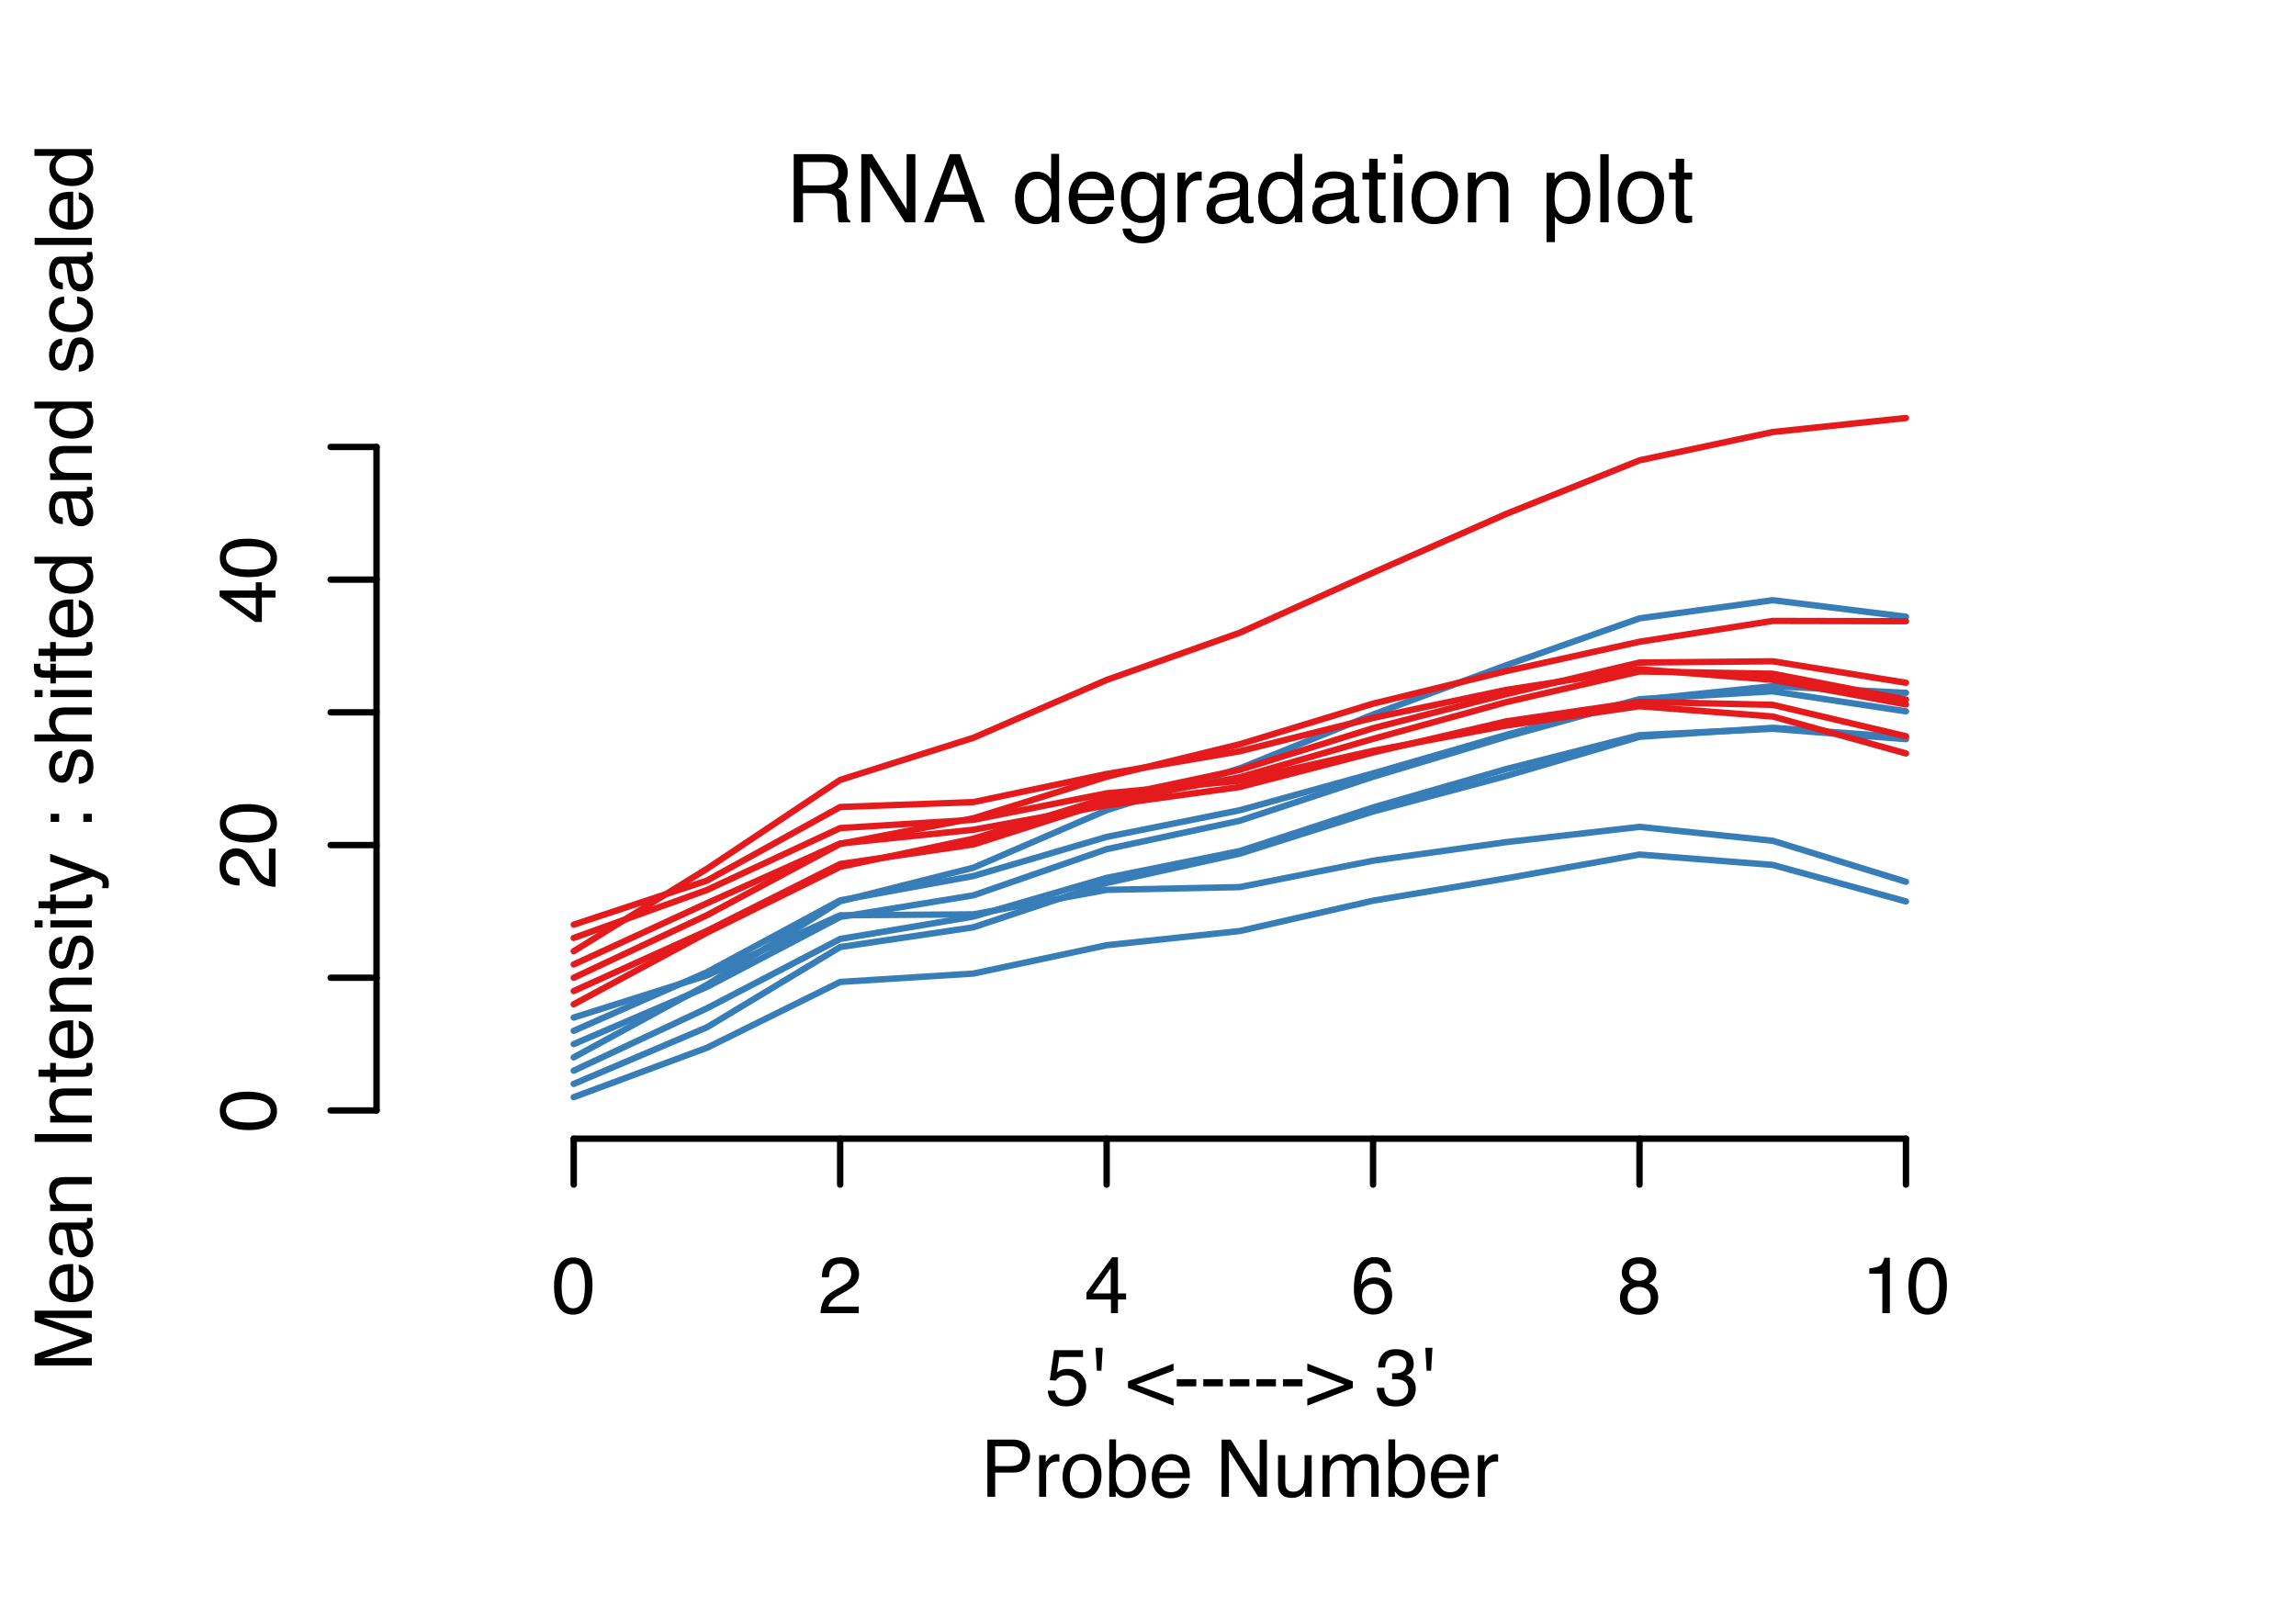 <?xml version="1.0" encoding="UTF-8"?>
<svg xmlns="http://www.w3.org/2000/svg" xmlns:xlink="http://www.w3.org/1999/xlink" width="360pt" height="252pt" viewBox="0 0 360 252" version="1.1" id="Fig:dig">
  <defs>
    <g>
      <symbol overflow="visible" id="dig-glyph0-0">
        <path style="stroke:none;" d="M 0.484 0 L 0.484 -10.688 L 8.969 -10.688 L 8.969 0 Z M 7.625 -1.344 L 7.625 -9.359 L 1.812 -9.359 L 1.812 -1.344 Z M 7.625 -1.344 "/>
      </symbol>
      <symbol overflow="visible" id="dig-glyph0-1">
        <path style="stroke:none;" d="M 6.109 -5.797 C 6.785 -5.797 7.32 -5.93 7.719 -6.203 C 8.113 -6.473 8.312 -6.961 8.312 -7.672 C 8.312 -8.43 8.035 -8.953 7.484 -9.234 C 7.18 -9.379 6.785 -9.453 6.297 -9.453 L 2.766 -9.453 L 2.766 -5.797 Z M 1.312 -10.688 L 6.266 -10.688 C 7.078 -10.688 7.75 -10.566 8.281 -10.328 C 9.281 -9.879 9.781 -9.039 9.781 -7.812 C 9.781 -7.164 9.645 -6.641 9.375 -6.234 C 9.113 -5.828 8.75 -5.5 8.281 -5.25 C 8.695 -5.082 9.008 -4.859 9.219 -4.578 C 9.426 -4.305 9.547 -3.859 9.578 -3.234 L 9.625 -1.812 C 9.633 -1.395 9.664 -1.086 9.719 -0.891 C 9.812 -0.555 9.969 -0.336 10.188 -0.234 L 10.188 0 L 8.406 0 C 8.363 -0.094 8.328 -0.211 8.297 -0.359 C 8.266 -0.504 8.238 -0.785 8.219 -1.203 L 8.141 -2.984 C 8.109 -3.68 7.848 -4.148 7.359 -4.391 C 7.078 -4.516 6.645 -4.578 6.062 -4.578 L 2.766 -4.578 L 2.766 0 L 1.312 0 Z M 1.312 -10.688 "/>
      </symbol>
      <symbol overflow="visible" id="dig-glyph0-2">
        <path style="stroke:none;" d="M 1.141 -10.688 L 2.844 -10.688 L 8.25 -2.031 L 8.25 -10.688 L 9.625 -10.688 L 9.625 0 L 8 0 L 2.516 -8.656 L 2.516 0 L 1.141 0 Z M 5.281 -10.688 Z M 5.281 -10.688 "/>
      </symbol>
      <symbol overflow="visible" id="dig-glyph0-3">
        <path style="stroke:none;" d="M 6.625 -4.375 L 5 -9.109 L 3.281 -4.375 Z M 4.25 -10.688 L 5.875 -10.688 L 9.766 0 L 8.172 0 L 7.094 -3.203 L 2.859 -3.203 L 1.703 0 L 0.219 0 Z M 5 -10.688 Z M 5 -10.688 "/>
      </symbol>
      <symbol overflow="visible" id="dig-glyph0-4">
        <path style="stroke:none;" d=""/>
      </symbol>
      <symbol overflow="visible" id="dig-glyph0-5">
        <path style="stroke:none;" d="M 1.797 -3.812 C 1.797 -2.977 1.973 -2.273 2.328 -1.703 C 2.68 -1.141 3.25 -0.859 4.031 -0.859 C 4.633 -0.859 5.129 -1.117 5.516 -1.641 C 5.91 -2.172 6.109 -2.922 6.109 -3.891 C 6.109 -4.879 5.906 -5.609 5.5 -6.078 C 5.094 -6.555 4.598 -6.797 4.016 -6.797 C 3.348 -6.797 2.812 -6.539 2.406 -6.031 C 2 -5.531 1.797 -4.789 1.797 -3.812 Z M 3.766 -7.938 C 4.359 -7.938 4.859 -7.812 5.266 -7.562 C 5.492 -7.414 5.758 -7.16 6.062 -6.797 L 6.062 -10.734 L 7.312 -10.734 L 7.312 0 L 6.141 0 L 6.141 -1.078 C 5.828 -0.598 5.461 -0.25 5.047 -0.031 C 4.629 0.176 4.156 0.281 3.625 0.281 C 2.75 0.281 1.992 -0.082 1.359 -0.812 C 0.723 -1.551 0.406 -2.523 0.406 -3.734 C 0.406 -4.867 0.691 -5.852 1.266 -6.688 C 1.848 -7.52 2.68 -7.938 3.766 -7.938 Z M 3.766 -7.938 "/>
      </symbol>
      <symbol overflow="visible" id="dig-glyph0-6">
        <path style="stroke:none;" d="M 4.203 -7.969 C 4.754 -7.969 5.289 -7.836 5.812 -7.578 C 6.332 -7.316 6.727 -6.984 7 -6.578 C 7.258 -6.18 7.438 -5.723 7.531 -5.203 C 7.602 -4.836 7.641 -4.266 7.641 -3.484 L 1.922 -3.484 C 1.953 -2.691 2.141 -2.055 2.484 -1.578 C 2.836 -1.098 3.379 -0.859 4.109 -0.859 C 4.797 -0.859 5.344 -1.082 5.75 -1.531 C 5.977 -1.789 6.145 -2.098 6.25 -2.453 L 7.531 -2.453 C 7.5 -2.16 7.383 -1.836 7.188 -1.484 C 7 -1.129 6.785 -0.844 6.547 -0.625 C 6.148 -0.238 5.66 0.02 5.078 0.156 C 4.754 0.238 4.395 0.281 4 0.281 C 3.031 0.281 2.207 -0.07 1.531 -0.781 C 0.863 -1.488 0.531 -2.477 0.531 -3.75 C 0.531 -5 0.867 -6.016 1.547 -6.797 C 2.223 -7.578 3.109 -7.969 4.203 -7.969 Z M 6.297 -4.516 C 6.242 -5.086 6.117 -5.539 5.922 -5.875 C 5.566 -6.508 4.969 -6.828 4.125 -6.828 C 3.52 -6.828 3.016 -6.609 2.609 -6.172 C 2.203 -5.742 1.988 -5.191 1.969 -4.516 Z M 4.078 -7.984 Z M 4.078 -7.984 "/>
      </symbol>
      <symbol overflow="visible" id="dig-glyph0-7">
        <path style="stroke:none;" d="M 3.719 -7.938 C 4.32 -7.938 4.852 -7.785 5.312 -7.484 C 5.562 -7.316 5.812 -7.066 6.062 -6.734 L 6.062 -7.719 L 7.281 -7.719 L 7.281 -0.641 C 7.281 0.359 7.133 1.141 6.844 1.703 C 6.301 2.766 5.273 3.297 3.766 3.297 C 2.922 3.297 2.211 3.109 1.641 2.734 C 1.066 2.359 0.75 1.77 0.688 0.969 L 2.016 0.969 C 2.078 1.312 2.203 1.582 2.391 1.781 C 2.691 2.07 3.16 2.219 3.797 2.219 C 4.797 2.219 5.453 1.863 5.766 1.156 C 5.953 0.738 6.035 -0.004 6.016 -1.078 C 5.754 -0.68 5.438 -0.383 5.062 -0.188 C 4.695 0 4.211 0.094 3.609 0.094 C 2.766 0.094 2.023 -0.203 1.391 -0.797 C 0.754 -1.398 0.438 -2.395 0.438 -3.781 C 0.438 -5.082 0.754 -6.098 1.391 -6.828 C 2.035 -7.566 2.812 -7.938 3.719 -7.938 Z M 6.062 -3.938 C 6.062 -4.895 5.863 -5.609 5.469 -6.078 C 5.07 -6.547 4.566 -6.781 3.953 -6.781 C 3.023 -6.781 2.395 -6.348 2.062 -5.484 C 1.883 -5.023 1.797 -4.422 1.797 -3.672 C 1.797 -2.785 1.973 -2.113 2.328 -1.656 C 2.68 -1.195 3.16 -0.969 3.766 -0.969 C 4.703 -0.969 5.363 -1.395 5.75 -2.25 C 5.957 -2.727 6.062 -3.289 6.062 -3.938 Z M 3.859 -7.984 Z M 3.859 -7.984 "/>
      </symbol>
      <symbol overflow="visible" id="dig-glyph0-8">
        <path style="stroke:none;" d="M 1 -7.797 L 2.234 -7.797 L 2.234 -6.453 C 2.336 -6.711 2.586 -7.031 2.984 -7.406 C 3.391 -7.781 3.848 -7.969 4.359 -7.969 C 4.391 -7.969 4.43 -7.961 4.484 -7.953 C 4.547 -7.953 4.648 -7.945 4.797 -7.938 L 4.797 -6.547 C 4.711 -6.566 4.633 -6.578 4.562 -6.578 C 4.5 -6.586 4.43 -6.594 4.359 -6.594 C 3.703 -6.594 3.195 -6.379 2.844 -5.953 C 2.488 -5.523 2.312 -5.035 2.312 -4.484 L 2.312 0 L 1 0 Z M 1 -7.797 "/>
      </symbol>
      <symbol overflow="visible" id="dig-glyph0-9">
        <path style="stroke:none;" d="M 1.969 -2.078 C 1.969 -1.691 2.102 -1.391 2.375 -1.172 C 2.656 -0.961 2.984 -0.859 3.359 -0.859 C 3.816 -0.859 4.266 -0.961 4.703 -1.172 C 5.43 -1.523 5.797 -2.102 5.797 -2.906 L 5.797 -3.969 C 5.629 -3.863 5.422 -3.773 5.172 -3.703 C 4.922 -3.641 4.676 -3.594 4.438 -3.562 L 3.641 -3.469 C 3.16 -3.406 2.801 -3.305 2.562 -3.172 C 2.164 -2.941 1.969 -2.578 1.969 -2.078 Z M 5.141 -4.719 C 5.441 -4.758 5.645 -4.891 5.75 -5.109 C 5.801 -5.223 5.828 -5.391 5.828 -5.609 C 5.828 -6.055 5.664 -6.379 5.344 -6.578 C 5.031 -6.773 4.578 -6.875 3.984 -6.875 C 3.305 -6.875 2.82 -6.691 2.531 -6.328 C 2.375 -6.117 2.27 -5.816 2.219 -5.422 L 1 -5.422 C 1.02 -6.379 1.328 -7.047 1.922 -7.422 C 2.523 -7.797 3.223 -7.984 4.016 -7.984 C 4.93 -7.984 5.676 -7.805 6.25 -7.453 C 6.82 -7.109 7.109 -6.566 7.109 -5.828 L 7.109 -1.344 C 7.109 -1.207 7.133 -1.098 7.188 -1.016 C 7.238 -0.93 7.359 -0.891 7.547 -0.891 C 7.598 -0.891 7.66 -0.891 7.734 -0.891 C 7.805 -0.898 7.883 -0.914 7.969 -0.938 L 7.969 0.031 C 7.77 0.094 7.613 0.129 7.5 0.141 C 7.395 0.16 7.25 0.172 7.062 0.172 C 6.613 0.172 6.285 0.008 6.078 -0.312 C 5.973 -0.477 5.898 -0.719 5.859 -1.031 C 5.586 -0.688 5.203 -0.383 4.703 -0.125 C 4.203 0.133 3.656 0.266 3.062 0.266 C 2.332 0.266 1.738 0.047 1.281 -0.391 C 0.82 -0.836 0.594 -1.391 0.594 -2.047 C 0.594 -2.766 0.816 -3.32 1.266 -3.719 C 1.723 -4.125 2.316 -4.375 3.047 -4.469 Z M 4.047 -7.984 Z M 4.047 -7.984 "/>
      </symbol>
      <symbol overflow="visible" id="dig-glyph0-10">
        <path style="stroke:none;" d="M 1.219 -9.969 L 2.547 -9.969 L 2.547 -7.797 L 3.797 -7.797 L 3.797 -6.719 L 2.547 -6.719 L 2.547 -1.641 C 2.547 -1.367 2.641 -1.188 2.828 -1.094 C 2.93 -1.039 3.098 -1.016 3.328 -1.016 C 3.391 -1.016 3.457 -1.016 3.531 -1.016 C 3.602 -1.016 3.691 -1.02 3.797 -1.031 L 3.797 0 C 3.641 0.039 3.477 0.07 3.312 0.094 C 3.156 0.113 2.984 0.125 2.797 0.125 C 2.18 0.125 1.766 -0.031 1.547 -0.344 C 1.328 -0.656 1.219 -1.062 1.219 -1.562 L 1.219 -6.719 L 0.172 -6.719 L 0.172 -7.797 L 1.219 -7.797 Z M 1.219 -9.969 "/>
      </symbol>
      <symbol overflow="visible" id="dig-glyph0-11">
        <path style="stroke:none;" d="M 0.953 -7.766 L 2.297 -7.766 L 2.297 0 L 0.953 0 Z M 0.953 -10.688 L 2.297 -10.688 L 2.297 -9.203 L 0.953 -9.203 Z M 0.953 -10.688 "/>
      </symbol>
      <symbol overflow="visible" id="dig-glyph0-12">
        <path style="stroke:none;" d="M 4.047 -0.844 C 4.922 -0.844 5.52 -1.172 5.844 -1.828 C 6.164 -2.484 6.328 -3.219 6.328 -4.031 C 6.328 -4.75 6.207 -5.336 5.969 -5.797 C 5.602 -6.516 4.969 -6.875 4.062 -6.875 C 3.27 -6.875 2.691 -6.566 2.328 -5.953 C 1.961 -5.348 1.781 -4.613 1.781 -3.75 C 1.781 -2.914 1.961 -2.223 2.328 -1.672 C 2.691 -1.117 3.266 -0.844 4.047 -0.844 Z M 4.109 -8.016 C 5.109 -8.016 5.953 -7.68 6.641 -7.016 C 7.336 -6.348 7.688 -5.363 7.688 -4.062 C 7.688 -2.801 7.379 -1.758 6.766 -0.938 C 6.16 -0.125 5.219 0.281 3.938 0.281 C 2.863 0.281 2.008 -0.078 1.375 -0.797 C 0.738 -1.523 0.422 -2.504 0.422 -3.734 C 0.422 -5.035 0.754 -6.07 1.422 -6.844 C 2.086 -7.625 2.984 -8.016 4.109 -8.016 Z M 4.062 -7.984 Z M 4.062 -7.984 "/>
      </symbol>
      <symbol overflow="visible" id="dig-glyph0-13">
        <path style="stroke:none;" d="M 0.953 -7.797 L 2.203 -7.797 L 2.203 -6.688 C 2.578 -7.145 2.969 -7.473 3.375 -7.672 C 3.789 -7.867 4.25 -7.969 4.75 -7.969 C 5.852 -7.969 6.602 -7.582 7 -6.812 C 7.207 -6.383 7.312 -5.781 7.312 -5 L 7.312 0 L 5.984 0 L 5.984 -4.906 C 5.984 -5.383 5.91 -5.77 5.766 -6.062 C 5.535 -6.551 5.113 -6.797 4.5 -6.797 C 4.195 -6.797 3.941 -6.766 3.734 -6.703 C 3.379 -6.586 3.066 -6.375 2.797 -6.062 C 2.578 -5.801 2.43 -5.531 2.359 -5.25 C 2.297 -4.977 2.266 -4.586 2.266 -4.078 L 2.266 0 L 0.953 0 Z M 4.047 -7.984 Z M 4.047 -7.984 "/>
      </symbol>
      <symbol overflow="visible" id="dig-glyph0-14">
        <path style="stroke:none;" d="M 4.25 -0.875 C 4.863 -0.875 5.375 -1.129 5.781 -1.641 C 6.188 -2.16 6.391 -2.926 6.391 -3.938 C 6.391 -4.562 6.297 -5.098 6.109 -5.547 C 5.773 -6.398 5.156 -6.828 4.25 -6.828 C 3.344 -6.828 2.723 -6.375 2.391 -5.469 C 2.211 -4.988 2.125 -4.375 2.125 -3.625 C 2.125 -3.02 2.211 -2.508 2.391 -2.094 C 2.723 -1.281 3.344 -0.875 4.25 -0.875 Z M 0.859 -7.766 L 2.125 -7.766 L 2.125 -6.719 C 2.395 -7.07 2.68 -7.348 2.984 -7.547 C 3.43 -7.836 3.953 -7.984 4.547 -7.984 C 5.43 -7.984 6.18 -7.645 6.797 -6.969 C 7.41 -6.289 7.719 -5.32 7.719 -4.062 C 7.719 -2.363 7.273 -1.148 6.391 -0.422 C 5.828 0.035 5.172 0.266 4.422 0.266 C 3.836 0.266 3.348 0.133 2.953 -0.125 C 2.711 -0.27 2.453 -0.52 2.172 -0.875 L 2.172 3.109 L 0.859 3.109 Z M 0.859 -7.766 "/>
      </symbol>
      <symbol overflow="visible" id="dig-glyph0-15">
        <path style="stroke:none;" d="M 1 -10.688 L 2.312 -10.688 L 2.312 0 L 1 0 Z M 1 -10.688 "/>
      </symbol>
      <symbol overflow="visible" id="dig-glyph1-0">
        <path style="stroke:none;" d="M 0.406 0 L 0.406 -8.969 L 7.516 -8.969 L 7.516 0 Z M 6.391 -1.125 L 6.391 -7.844 L 1.531 -7.844 L 1.531 -1.125 Z M 6.391 -1.125 "/>
      </symbol>
      <symbol overflow="visible" id="dig-glyph1-1">
        <path style="stroke:none;" d="M 1.547 -2.234 C 1.617 -1.598 1.91 -1.16 2.422 -0.922 C 2.68 -0.805 2.984 -0.75 3.328 -0.75 C 3.973 -0.75 4.453 -0.953 4.766 -1.359 C 5.078 -1.773 5.234 -2.238 5.234 -2.75 C 5.234 -3.352 5.047 -3.82 4.672 -4.156 C 4.305 -4.488 3.863 -4.656 3.344 -4.656 C 2.957 -4.656 2.629 -4.582 2.359 -4.438 C 2.086 -4.289 1.859 -4.086 1.672 -3.828 L 0.719 -3.891 L 1.391 -8.594 L 5.922 -8.594 L 5.922 -7.531 L 2.203 -7.531 L 1.844 -5.109 C 2.039 -5.254 2.234 -5.367 2.422 -5.453 C 2.742 -5.586 3.117 -5.656 3.547 -5.656 C 4.348 -5.656 5.023 -5.395 5.578 -4.875 C 6.141 -4.363 6.422 -3.707 6.422 -2.906 C 6.422 -2.082 6.164 -1.352 5.656 -0.719 C 5.145 -0.094 4.328 0.219 3.203 0.219 C 2.492 0.219 1.863 0.02 1.312 -0.375 C 0.77 -0.781 0.469 -1.398 0.406 -2.234 Z M 1.547 -2.234 "/>
      </symbol>
      <symbol overflow="visible" id="dig-glyph1-2">
        <path style="stroke:none;" d="M 2.062 -8.969 L 1.859 -5.375 L 1.156 -5.375 L 0.953 -8.969 Z M 2.062 -8.969 "/>
      </symbol>
      <symbol overflow="visible" id="dig-glyph1-3">
        <path style="stroke:none;" d=""/>
      </symbol>
      <symbol overflow="visible" id="dig-glyph1-4">
        <path style="stroke:none;" d="M 0.172 -3.703 L 7.312 -6.5 L 7.312 -5.391 L 1.469 -3.188 L 7.312 -0.984 L 7.312 0.109 L 0.172 -2.688 Z M 0.172 -3.703 "/>
      </symbol>
      <symbol overflow="visible" id="dig-glyph1-5">
        <path style="stroke:none;" d="M 0.516 -4.047 L 3.578 -4.047 L 3.578 -2.922 L 0.516 -2.922 Z M 0.516 -4.047 "/>
      </symbol>
      <symbol overflow="visible" id="dig-glyph1-6">
        <path style="stroke:none;" d="M 7.312 -2.672 L 0.172 0.109 L 0.172 -0.984 L 6 -3.188 L 0.172 -5.391 L 0.172 -6.5 L 7.312 -3.703 Z M 7.312 -2.672 "/>
      </symbol>
      <symbol overflow="visible" id="dig-glyph1-7">
        <path style="stroke:none;" d="M 3.25 0.234 C 2.219 0.234 1.469 -0.047 1 -0.609 C 0.531 -1.18 0.297 -1.875 0.297 -2.688 L 1.453 -2.688 C 1.492 -2.125 1.598 -1.711 1.766 -1.453 C 2.047 -0.992 2.562 -0.766 3.312 -0.766 C 3.883 -0.766 4.344 -0.914 4.688 -1.219 C 5.039 -1.531 5.219 -1.93 5.219 -2.422 C 5.219 -3.023 5.035 -3.445 4.672 -3.688 C 4.305 -3.926 3.797 -4.047 3.141 -4.047 C 3.066 -4.047 2.988 -4.047 2.906 -4.047 C 2.832 -4.047 2.758 -4.039 2.688 -4.031 L 2.688 -5 C 2.801 -4.988 2.895 -4.977 2.969 -4.969 C 3.051 -4.969 3.133 -4.969 3.219 -4.969 C 3.633 -4.969 3.973 -5.035 4.234 -5.172 C 4.703 -5.398 4.938 -5.805 4.938 -6.391 C 4.938 -6.828 4.781 -7.16 4.469 -7.391 C 4.156 -7.629 3.797 -7.75 3.391 -7.75 C 2.648 -7.75 2.145 -7.504 1.875 -7.016 C 1.719 -6.742 1.629 -6.363 1.609 -5.875 L 0.516 -5.875 C 0.516 -6.52 0.645 -7.07 0.906 -7.531 C 1.352 -8.344 2.141 -8.75 3.266 -8.75 C 4.16 -8.75 4.852 -8.551 5.344 -8.156 C 5.832 -7.758 6.078 -7.188 6.078 -6.438 C 6.078 -5.895 5.93 -5.457 5.641 -5.125 C 5.461 -4.914 5.227 -4.754 4.938 -4.641 C 5.406 -4.516 5.766 -4.27 6.016 -3.906 C 6.273 -3.551 6.406 -3.113 6.406 -2.594 C 6.406 -1.758 6.129 -1.078 5.578 -0.547 C 5.035 -0.023 4.258 0.234 3.25 0.234 Z M 3.25 0.234 "/>
      </symbol>
      <symbol overflow="visible" id="dig-glyph1-8">
        <path style="stroke:none;" d="M 1.062 -8.969 L 5.109 -8.969 C 5.898 -8.969 6.539 -8.742 7.031 -8.297 C 7.52 -7.848 7.766 -7.211 7.766 -6.391 C 7.766 -5.691 7.547 -5.082 7.109 -4.562 C 6.672 -4.051 6.004 -3.797 5.109 -3.797 L 2.281 -3.797 L 2.281 0 L 1.062 0 Z M 6.531 -6.391 C 6.531 -7.047 6.285 -7.492 5.797 -7.734 C 5.535 -7.859 5.172 -7.922 4.703 -7.922 L 2.281 -7.922 L 2.281 -4.812 L 4.703 -4.812 C 5.242 -4.812 5.68 -4.926 6.016 -5.156 C 6.359 -5.395 6.531 -5.805 6.531 -6.391 Z M 6.531 -6.391 "/>
      </symbol>
      <symbol overflow="visible" id="dig-glyph1-9">
        <path style="stroke:none;" d="M 0.844 -6.531 L 1.875 -6.531 L 1.875 -5.406 C 1.969 -5.625 2.18 -5.891 2.516 -6.203 C 2.848 -6.523 3.227 -6.688 3.656 -6.688 C 3.676 -6.688 3.711 -6.68 3.766 -6.672 C 3.816 -6.672 3.898 -6.664 4.016 -6.656 L 4.016 -5.5 C 3.953 -5.508 3.891 -5.516 3.828 -5.516 C 3.773 -5.523 3.719 -5.531 3.656 -5.531 C 3.102 -5.531 2.676 -5.348 2.375 -4.984 C 2.082 -4.629 1.938 -4.223 1.938 -3.766 L 1.938 0 L 0.844 0 Z M 0.844 -6.531 "/>
      </symbol>
      <symbol overflow="visible" id="dig-glyph1-10">
        <path style="stroke:none;" d="M 3.406 -0.703 C 4.133 -0.703 4.629 -0.977 4.891 -1.531 C 5.16 -2.082 5.297 -2.695 5.297 -3.375 C 5.297 -3.988 5.203 -4.484 5.016 -4.859 C 4.703 -5.461 4.164 -5.766 3.406 -5.766 C 2.738 -5.766 2.25 -5.508 1.938 -5 C 1.633 -4.488 1.484 -3.867 1.484 -3.141 C 1.484 -2.441 1.633 -1.859 1.938 -1.391 C 2.25 -0.93 2.738 -0.703 3.406 -0.703 Z M 3.438 -6.719 C 4.281 -6.719 4.992 -6.438 5.578 -5.875 C 6.16 -5.32 6.453 -4.5 6.453 -3.406 C 6.453 -2.352 6.191 -1.484 5.672 -0.797 C 5.16 -0.109 4.367 0.234 3.297 0.234 C 2.398 0.234 1.688 -0.066 1.156 -0.672 C 0.625 -1.285 0.359 -2.102 0.359 -3.125 C 0.359 -4.219 0.633 -5.086 1.188 -5.734 C 1.75 -6.391 2.5 -6.719 3.438 -6.719 Z M 3.406 -6.703 Z M 3.406 -6.703 "/>
      </symbol>
      <symbol overflow="visible" id="dig-glyph1-11">
        <path style="stroke:none;" d="M 0.719 -9 L 1.781 -9 L 1.781 -5.75 C 2.031 -6.062 2.32 -6.297 2.656 -6.453 C 2.988 -6.617 3.348 -6.703 3.734 -6.703 C 4.547 -6.703 5.203 -6.422 5.703 -5.859 C 6.211 -5.305 6.469 -4.484 6.469 -3.391 C 6.469 -2.359 6.219 -1.5 5.719 -0.812 C 5.219 -0.133 4.523 0.203 3.641 0.203 C 3.148 0.203 2.734 0.082 2.391 -0.156 C 2.18 -0.289 1.961 -0.52 1.734 -0.844 L 1.734 0 L 0.719 0 Z M 3.578 -0.766 C 4.172 -0.766 4.613 -1 4.906 -1.469 C 5.207 -1.938 5.359 -2.562 5.359 -3.344 C 5.359 -4.031 5.207 -4.598 4.906 -5.047 C 4.613 -5.492 4.18 -5.719 3.609 -5.719 C 3.109 -5.719 2.672 -5.531 2.297 -5.156 C 1.922 -4.789 1.734 -4.188 1.734 -3.344 C 1.734 -2.727 1.805 -2.227 1.953 -1.844 C 2.242 -1.125 2.785 -0.766 3.578 -0.766 Z M 3.578 -0.766 "/>
      </symbol>
      <symbol overflow="visible" id="dig-glyph1-12">
        <path style="stroke:none;" d="M 3.531 -6.688 C 3.988 -6.688 4.438 -6.578 4.875 -6.359 C 5.312 -6.141 5.645 -5.859 5.875 -5.516 C 6.094 -5.18 6.238 -4.797 6.312 -4.359 C 6.375 -4.055 6.406 -3.578 6.406 -2.922 L 1.625 -2.922 C 1.633 -2.254 1.785 -1.719 2.078 -1.312 C 2.379 -0.914 2.836 -0.719 3.453 -0.719 C 4.023 -0.719 4.484 -0.906 4.828 -1.281 C 5.016 -1.508 5.148 -1.766 5.234 -2.047 L 6.312 -2.047 C 6.289 -1.805 6.195 -1.539 6.031 -1.25 C 5.875 -0.957 5.695 -0.719 5.5 -0.531 C 5.164 -0.195 4.75 0.023 4.25 0.141 C 3.988 0.203 3.691 0.234 3.359 0.234 C 2.547 0.234 1.852 -0.062 1.281 -0.656 C 0.719 -1.25 0.438 -2.078 0.438 -3.141 C 0.438 -4.191 0.723 -5.047 1.297 -5.703 C 1.867 -6.359 2.613 -6.688 3.531 -6.688 Z M 5.281 -3.797 C 5.238 -4.266 5.133 -4.645 4.969 -4.938 C 4.664 -5.457 4.16 -5.719 3.453 -5.719 C 2.953 -5.719 2.531 -5.535 2.188 -5.172 C 1.844 -4.805 1.66 -4.348 1.641 -3.797 Z M 3.422 -6.703 Z M 3.422 -6.703 "/>
      </symbol>
      <symbol overflow="visible" id="dig-glyph1-13">
        <path style="stroke:none;" d="M 0.953 -8.969 L 2.391 -8.969 L 6.922 -1.703 L 6.922 -8.969 L 8.062 -8.969 L 8.062 0 L 6.703 0 L 2.109 -7.25 L 2.109 0 L 0.953 0 Z M 4.438 -8.969 Z M 4.438 -8.969 "/>
      </symbol>
      <symbol overflow="visible" id="dig-glyph1-14">
        <path style="stroke:none;" d="M 1.906 -6.531 L 1.906 -2.203 C 1.906 -1.867 1.957 -1.594 2.062 -1.375 C 2.258 -0.988 2.625 -0.797 3.156 -0.797 C 3.914 -0.797 4.438 -1.133 4.719 -1.812 C 4.863 -2.188 4.938 -2.691 4.938 -3.328 L 4.938 -6.531 L 6.047 -6.531 L 6.047 0 L 5 0 L 5.016 -0.969 C 4.867 -0.719 4.691 -0.504 4.484 -0.328 C 4.066 0.004 3.555 0.172 2.953 0.172 C 2.023 0.172 1.395 -0.133 1.062 -0.75 C 0.875 -1.082 0.781 -1.531 0.781 -2.094 L 0.781 -6.531 Z M 3.406 -6.703 Z M 3.406 -6.703 "/>
      </symbol>
      <symbol overflow="visible" id="dig-glyph1-15">
        <path style="stroke:none;" d="M 0.812 -6.531 L 1.891 -6.531 L 1.891 -5.609 C 2.148 -5.93 2.383 -6.164 2.594 -6.312 C 2.957 -6.562 3.367 -6.688 3.828 -6.688 C 4.348 -6.688 4.77 -6.555 5.094 -6.297 C 5.27 -6.148 5.43 -5.938 5.578 -5.656 C 5.816 -6 6.102 -6.254 6.438 -6.422 C 6.77 -6.598 7.141 -6.688 7.547 -6.688 C 8.43 -6.688 9.031 -6.367 9.344 -5.734 C 9.508 -5.391 9.594 -4.93 9.594 -4.359 L 9.594 0 L 8.453 0 L 8.453 -4.547 C 8.453 -4.973 8.344 -5.27 8.125 -5.438 C 7.914 -5.602 7.656 -5.688 7.344 -5.688 C 6.906 -5.688 6.531 -5.539 6.219 -5.25 C 5.906 -4.957 5.75 -4.473 5.75 -3.797 L 5.75 0 L 4.641 0 L 4.641 -4.266 C 4.641 -4.711 4.586 -5.035 4.484 -5.234 C 4.316 -5.535 4.004 -5.688 3.547 -5.688 C 3.129 -5.688 2.75 -5.523 2.406 -5.203 C 2.07 -4.891 1.906 -4.312 1.906 -3.469 L 1.906 0 L 0.812 0 Z M 0.812 -6.531 "/>
      </symbol>
      <symbol overflow="visible" id="dig-glyph1-16">
        <path style="stroke:none;" d="M 3.375 -8.734 C 4.508 -8.734 5.328 -8.27 5.828 -7.344 C 6.223 -6.625 6.422 -5.633 6.422 -4.375 C 6.422 -3.188 6.242 -2.207 5.891 -1.438 C 5.379 -0.32 4.539 0.234 3.375 0.234 C 2.32 0.234 1.539 -0.219 1.031 -1.125 C 0.602 -1.883 0.391 -2.906 0.391 -4.188 C 0.391 -5.188 0.52 -6.039 0.781 -6.75 C 1.258 -8.07 2.125 -8.734 3.375 -8.734 Z M 3.375 -0.766 C 3.938 -0.766 4.383 -1.016 4.719 -1.516 C 5.062 -2.023 5.234 -2.969 5.234 -4.344 C 5.234 -5.332 5.109 -6.145 4.859 -6.781 C 4.617 -7.426 4.148 -7.75 3.453 -7.75 C 2.805 -7.75 2.332 -7.441 2.031 -6.828 C 1.727 -6.223 1.578 -5.332 1.578 -4.156 C 1.578 -3.258 1.676 -2.539 1.875 -2 C 2.164 -1.176 2.664 -0.766 3.375 -0.766 Z M 3.375 -0.766 "/>
      </symbol>
      <symbol overflow="visible" id="dig-glyph1-17">
        <path style="stroke:none;" d="M 0.391 0 C 0.43 -0.75 0.586 -1.398 0.859 -1.953 C 1.129 -2.516 1.656 -3.023 2.438 -3.484 L 3.609 -4.156 C 4.141 -4.469 4.508 -4.727 4.719 -4.938 C 5.051 -5.281 5.219 -5.672 5.219 -6.109 C 5.219 -6.609 5.062 -7.008 4.75 -7.312 C 4.445 -7.613 4.047 -7.766 3.547 -7.766 C 2.785 -7.766 2.266 -7.477 1.984 -6.906 C 1.828 -6.602 1.738 -6.18 1.719 -5.641 L 0.609 -5.641 C 0.617 -6.398 0.758 -7.02 1.031 -7.5 C 1.5 -8.344 2.336 -8.766 3.547 -8.766 C 4.547 -8.766 5.273 -8.492 5.734 -7.953 C 6.203 -7.41 6.438 -6.812 6.438 -6.156 C 6.438 -5.457 6.188 -4.859 5.688 -4.359 C 5.406 -4.066 4.895 -3.719 4.156 -3.312 L 3.328 -2.844 C 2.93 -2.625 2.617 -2.414 2.391 -2.219 C 1.984 -1.863 1.727 -1.469 1.625 -1.031 L 6.391 -1.031 L 6.391 0 Z M 0.391 0 "/>
      </symbol>
      <symbol overflow="visible" id="dig-glyph1-18">
        <path style="stroke:none;" d="M 4.125 -3.094 L 4.125 -7.062 L 1.328 -3.094 Z M 4.156 0 L 4.156 -2.141 L 0.312 -2.141 L 0.312 -3.203 L 4.328 -8.766 L 5.25 -8.766 L 5.25 -3.094 L 6.531 -3.094 L 6.531 -2.141 L 5.25 -2.141 L 5.25 0 Z M 4.156 0 "/>
      </symbol>
      <symbol overflow="visible" id="dig-glyph1-19">
        <path style="stroke:none;" d="M 3.656 -8.781 C 4.633 -8.781 5.316 -8.523 5.703 -8.016 C 6.086 -7.504 6.281 -6.984 6.281 -6.453 L 5.188 -6.453 C 5.125 -6.797 5.02 -7.066 4.875 -7.266 C 4.613 -7.629 4.211 -7.812 3.672 -7.812 C 3.055 -7.812 2.566 -7.523 2.203 -6.953 C 1.848 -6.391 1.648 -5.578 1.609 -4.516 C 1.859 -4.891 2.176 -5.172 2.562 -5.359 C 2.906 -5.516 3.297 -5.594 3.734 -5.594 C 4.461 -5.594 5.098 -5.359 5.641 -4.891 C 6.191 -4.422 6.469 -3.723 6.469 -2.797 C 6.469 -2.004 6.207 -1.301 5.688 -0.688 C 5.164 -0.082 4.43 0.219 3.484 0.219 C 2.66 0.219 1.953 -0.086 1.359 -0.703 C 0.766 -1.328 0.469 -2.375 0.469 -3.844 C 0.469 -4.926 0.598 -5.848 0.859 -6.609 C 1.367 -8.055 2.301 -8.781 3.656 -8.781 Z M 3.578 -0.75 C 4.148 -0.75 4.578 -0.941 4.859 -1.328 C 5.148 -1.723 5.297 -2.18 5.297 -2.703 C 5.297 -3.148 5.164 -3.578 4.906 -3.984 C 4.656 -4.391 4.191 -4.594 3.516 -4.594 C 3.047 -4.594 2.633 -4.438 2.281 -4.125 C 1.926 -3.812 1.75 -3.336 1.75 -2.703 C 1.75 -2.148 1.91 -1.688 2.234 -1.312 C 2.555 -0.938 3.004 -0.75 3.578 -0.75 Z M 3.578 -0.75 "/>
      </symbol>
      <symbol overflow="visible" id="dig-glyph1-20">
        <path style="stroke:none;" d="M 3.406 -5.078 C 3.883 -5.078 4.258 -5.211 4.531 -5.484 C 4.801 -5.754 4.938 -6.078 4.938 -6.453 C 4.938 -6.773 4.805 -7.07 4.547 -7.344 C 4.285 -7.613 3.891 -7.75 3.359 -7.75 C 2.828 -7.75 2.441 -7.613 2.203 -7.344 C 1.973 -7.07 1.859 -6.754 1.859 -6.391 C 1.859 -5.984 2.008 -5.66 2.312 -5.422 C 2.625 -5.191 2.988 -5.078 3.406 -5.078 Z M 3.469 -0.75 C 3.977 -0.75 4.398 -0.883 4.734 -1.156 C 5.066 -1.438 5.234 -1.848 5.234 -2.391 C 5.234 -2.953 5.062 -3.379 4.719 -3.672 C 4.375 -3.973 3.93 -4.125 3.391 -4.125 C 2.859 -4.125 2.426 -3.973 2.094 -3.672 C 1.77 -3.367 1.609 -2.953 1.609 -2.422 C 1.609 -1.973 1.758 -1.582 2.062 -1.25 C 2.363 -0.914 2.832 -0.75 3.469 -0.75 Z M 1.906 -4.656 C 1.602 -4.789 1.363 -4.941 1.188 -5.109 C 0.863 -5.441 0.703 -5.867 0.703 -6.391 C 0.703 -7.035 0.938 -7.594 1.406 -8.062 C 1.883 -8.531 2.555 -8.766 3.422 -8.766 C 4.266 -8.766 4.922 -8.539 5.391 -8.094 C 5.867 -7.656 6.109 -7.145 6.109 -6.562 C 6.109 -6.008 5.969 -5.566 5.688 -5.234 C 5.539 -5.035 5.301 -4.848 4.969 -4.672 C 5.332 -4.504 5.617 -4.312 5.828 -4.094 C 6.211 -3.688 6.406 -3.16 6.406 -2.516 C 6.406 -1.742 6.145 -1.086 5.625 -0.547 C 5.113 -0.016 4.383 0.25 3.438 0.25 C 2.594 0.25 1.875 0.02 1.281 -0.438 C 0.695 -0.906 0.406 -1.578 0.406 -2.453 C 0.406 -2.973 0.531 -3.422 0.781 -3.797 C 1.031 -4.172 1.406 -4.457 1.906 -4.656 Z M 1.906 -4.656 "/>
      </symbol>
      <symbol overflow="visible" id="dig-glyph1-21">
        <path style="stroke:none;" d="M 1.203 -6.188 L 1.203 -7.031 C 1.992 -7.102 2.547 -7.227 2.859 -7.406 C 3.172 -7.594 3.406 -8.023 3.562 -8.703 L 4.422 -8.703 L 4.422 0 L 3.25 0 L 3.25 -6.188 Z M 1.203 -6.188 "/>
      </symbol>
      <symbol overflow="visible" id="dig-glyph2-0">
        <path style="stroke:none;" d="M 0 -0.406 L -8.969 -0.406 L -8.969 -7.516 L 0 -7.516 Z M -1.125 -6.391 L -7.844 -6.391 L -7.844 -1.531 L -1.125 -1.531 Z M -1.125 -6.391 "/>
      </symbol>
      <symbol overflow="visible" id="dig-glyph2-1">
        <path style="stroke:none;" d="M -8.969 -0.922 L -8.969 -2.656 L -1.391 -5.234 L -8.969 -7.797 L -8.969 -9.516 L 0 -9.516 L 0 -8.359 L -5.297 -8.359 C -5.473 -8.359 -5.773 -8.363 -6.203 -8.375 C -6.629 -8.383 -7.082 -8.391 -7.562 -8.391 L 0 -5.828 L 0 -4.625 L -7.562 -2.047 L -7.281 -2.047 C -7.062 -2.047 -6.727 -2.051 -6.281 -2.062 C -5.832 -2.07 -5.504 -2.078 -5.297 -2.078 L 0 -2.078 L 0 -0.922 Z M -8.969 -0.922 "/>
      </symbol>
      <symbol overflow="visible" id="dig-glyph2-2">
        <path style="stroke:none;" d="M -6.688 -3.531 C -6.688 -3.988 -6.578 -4.438 -6.359 -4.875 C -6.141 -5.312 -5.859 -5.645 -5.516 -5.875 C -5.18 -6.094 -4.797 -6.238 -4.359 -6.312 C -4.055 -6.375 -3.578 -6.406 -2.922 -6.406 L -2.922 -1.625 C -2.254 -1.633 -1.719 -1.785 -1.312 -2.078 C -0.914 -2.379 -0.719 -2.836 -0.719 -3.453 C -0.719 -4.023 -0.906 -4.484 -1.281 -4.828 C -1.508 -5.016 -1.766 -5.148 -2.047 -5.234 L -2.047 -6.312 C -1.805 -6.289 -1.539 -6.195 -1.25 -6.031 C -0.957 -5.875 -0.719 -5.695 -0.531 -5.5 C -0.195 -5.164 0.023 -4.75 0.141 -4.25 C 0.203 -3.988 0.234 -3.691 0.234 -3.359 C 0.234 -2.547 -0.062 -1.852 -0.656 -1.281 C -1.25 -0.719 -2.078 -0.438 -3.141 -0.438 C -4.191 -0.438 -5.047 -0.723 -5.703 -1.297 C -6.359 -1.867 -6.688 -2.613 -6.688 -3.531 Z M -3.797 -5.281 C -4.266 -5.238 -4.645 -5.133 -4.938 -4.969 C -5.457 -4.664 -5.719 -4.16 -5.719 -3.453 C -5.719 -2.953 -5.535 -2.531 -5.172 -2.188 C -4.805 -1.844 -4.348 -1.66 -3.797 -1.641 Z M -6.703 -3.422 Z M -6.703 -3.422 "/>
      </symbol>
      <symbol overflow="visible" id="dig-glyph2-3">
        <path style="stroke:none;" d="M -1.734 -1.641 C -1.422 -1.641 -1.172 -1.754 -0.984 -1.984 C -0.805 -2.223 -0.719 -2.5 -0.719 -2.812 C -0.719 -3.207 -0.805 -3.582 -0.984 -3.938 C -1.273 -4.551 -1.758 -4.859 -2.438 -4.859 L -3.328 -4.859 C -3.242 -4.723 -3.172 -4.547 -3.109 -4.328 C -3.055 -4.117 -3.016 -3.914 -2.984 -3.719 L -2.906 -3.047 C -2.852 -2.648 -2.77 -2.352 -2.656 -2.156 C -2.469 -1.812 -2.16 -1.641 -1.734 -1.641 Z M -3.969 -4.312 C -4 -4.562 -4.102 -4.727 -4.281 -4.812 C -4.375 -4.863 -4.516 -4.891 -4.703 -4.891 C -5.078 -4.891 -5.348 -4.754 -5.516 -4.484 C -5.68 -4.223 -5.766 -3.844 -5.766 -3.344 C -5.766 -2.77 -5.609 -2.363 -5.297 -2.125 C -5.129 -1.988 -4.879 -1.898 -4.547 -1.859 L -4.547 -0.844 C -5.348 -0.852 -5.906 -1.109 -6.219 -1.609 C -6.539 -2.117 -6.703 -2.707 -6.703 -3.375 C -6.703 -4.133 -6.551 -4.758 -6.25 -5.25 C -5.957 -5.719 -5.504 -5.953 -4.891 -5.953 L -1.125 -5.953 C -1.008 -5.953 -0.914 -5.973 -0.844 -6.016 C -0.781 -6.066 -0.75 -6.172 -0.75 -6.328 C -0.75 -6.367 -0.75 -6.422 -0.75 -6.484 C -0.758 -6.547 -0.77 -6.613 -0.781 -6.688 L 0.031 -6.688 C 0.082 -6.508 0.113 -6.375 0.125 -6.281 C 0.133 -6.195 0.141 -6.078 0.141 -5.922 C 0.141 -5.547 0.004 -5.273 -0.266 -5.109 C -0.398 -5.016 -0.598 -4.945 -0.859 -4.906 C -0.566 -4.688 -0.312 -4.367 -0.094 -3.953 C 0.113 -3.535 0.219 -3.07 0.219 -2.562 C 0.219 -1.957 0.035 -1.461 -0.328 -1.078 C -0.703 -0.691 -1.164 -0.5 -1.719 -0.5 C -2.32 -0.5 -2.789 -0.688 -3.125 -1.062 C -3.457 -1.445 -3.66 -1.945 -3.734 -2.562 Z M -6.703 -3.406 Z M -6.703 -3.406 "/>
      </symbol>
      <symbol overflow="visible" id="dig-glyph2-4">
        <path style="stroke:none;" d="M -6.531 -0.812 L -6.531 -1.844 L -5.609 -1.844 C -5.992 -2.156 -6.27 -2.484 -6.438 -2.828 C -6.602 -3.172 -6.688 -3.555 -6.688 -3.984 C -6.688 -4.91 -6.363 -5.535 -5.719 -5.859 C -5.363 -6.047 -4.852 -6.141 -4.188 -6.141 L 0 -6.141 L 0 -5.016 L -4.125 -5.016 C -4.52 -5.016 -4.836 -4.957 -5.078 -4.844 C -5.484 -4.645 -5.688 -4.289 -5.688 -3.781 C -5.688 -3.52 -5.66 -3.305 -5.609 -3.141 C -5.523 -2.836 -5.348 -2.57 -5.078 -2.344 C -4.859 -2.156 -4.633 -2.035 -4.406 -1.984 C -4.176 -1.93 -3.848 -1.906 -3.422 -1.906 L 0 -1.906 L 0 -0.812 Z M -6.703 -3.391 Z M -6.703 -3.391 "/>
      </symbol>
      <symbol overflow="visible" id="dig-glyph2-5">
        <path style="stroke:none;" d=""/>
      </symbol>
      <symbol overflow="visible" id="dig-glyph2-6">
        <path style="stroke:none;" d="M -8.969 -1.234 L -8.969 -2.453 L 0 -2.453 L 0 -1.234 Z M -8.969 -1.234 "/>
      </symbol>
      <symbol overflow="visible" id="dig-glyph2-7">
        <path style="stroke:none;" d="M -8.359 -1.031 L -8.359 -2.141 L -6.531 -2.141 L -6.531 -3.188 L -5.641 -3.188 L -5.641 -2.141 L -1.375 -2.141 C -1.145 -2.141 -0.992 -2.219 -0.922 -2.375 C -0.867 -2.457 -0.844 -2.598 -0.844 -2.797 C -0.844 -2.848 -0.844 -2.906 -0.844 -2.969 C -0.852 -3.031 -0.859 -3.102 -0.859 -3.188 L 0 -3.188 C 0.039 -3.051 0.066 -2.914 0.078 -2.781 C 0.098 -2.645 0.109 -2.5 0.109 -2.344 C 0.109 -1.832 -0.02 -1.484 -0.281 -1.297 C -0.551 -1.117 -0.895 -1.031 -1.312 -1.031 L -5.641 -1.031 L -5.641 -0.141 L -6.531 -0.141 L -6.531 -1.031 Z M -8.359 -1.031 "/>
      </symbol>
      <symbol overflow="visible" id="dig-glyph2-8">
        <path style="stroke:none;" d="M -2.047 -1.453 C -1.68 -1.484 -1.398 -1.578 -1.203 -1.734 C -0.848 -2.016 -0.672 -2.492 -0.672 -3.172 C -0.672 -3.578 -0.758 -3.938 -0.938 -4.25 C -1.113 -4.562 -1.391 -4.719 -1.766 -4.719 C -2.047 -4.719 -2.258 -4.594 -2.406 -4.344 C -2.5 -4.188 -2.602 -3.875 -2.719 -3.406 L -2.938 -2.531 C -3.07 -1.969 -3.227 -1.555 -3.406 -1.297 C -3.695 -0.828 -4.102 -0.594 -4.625 -0.594 C -5.25 -0.594 -5.75 -0.812 -6.125 -1.25 C -6.508 -1.695 -6.703 -2.297 -6.703 -3.047 C -6.703 -4.035 -6.414 -4.75 -5.844 -5.188 C -5.477 -5.457 -5.082 -5.586 -4.656 -5.578 L -4.656 -4.547 C -4.906 -4.523 -5.129 -4.438 -5.328 -4.281 C -5.617 -4.031 -5.766 -3.594 -5.766 -2.969 C -5.766 -2.551 -5.688 -2.234 -5.531 -2.016 C -5.375 -1.805 -5.164 -1.703 -4.906 -1.703 C -4.613 -1.703 -4.383 -1.844 -4.219 -2.125 C -4.113 -2.289 -4.023 -2.531 -3.953 -2.844 L -3.766 -3.578 C -3.578 -4.359 -3.395 -4.883 -3.219 -5.156 C -2.938 -5.582 -2.492 -5.797 -1.891 -5.797 C -1.305 -5.797 -0.801 -5.57 -0.375 -5.125 C 0.039 -4.688 0.25 -4.02 0.25 -3.125 C 0.25 -2.145 0.031 -1.453 -0.406 -1.047 C -0.852 -0.648 -1.398 -0.438 -2.047 -0.406 Z M -6.703 -3.078 Z M -6.703 -3.078 "/>
      </symbol>
      <symbol overflow="visible" id="dig-glyph2-9">
        <path style="stroke:none;" d="M -6.5 -0.812 L -6.5 -1.922 L 0 -1.922 L 0 -0.812 Z M -8.969 -0.812 L -8.969 -1.922 L -7.719 -1.922 L -7.719 -0.812 Z M -8.969 -0.812 "/>
      </symbol>
      <symbol overflow="visible" id="dig-glyph2-10">
        <path style="stroke:none;" d="M -6.531 -4.891 L -6.531 -6.109 C -6.113 -5.953 -5.16 -5.609 -3.672 -5.078 C -2.547 -4.672 -1.629 -4.336 -0.922 -4.078 C 0.742 -3.441 1.758 -2.992 2.125 -2.734 C 2.488 -2.473 2.672 -2.023 2.672 -1.391 C 2.672 -1.234 2.664 -1.113 2.656 -1.031 C 2.645 -0.945 2.625 -0.844 2.594 -0.719 L 1.594 -0.719 C 1.645 -0.906 1.676 -1.039 1.688 -1.125 C 1.695 -1.219 1.703 -1.297 1.703 -1.359 C 1.703 -1.566 1.664 -1.719 1.594 -1.812 C 1.531 -1.906 1.453 -1.984 1.359 -2.047 C 1.328 -2.066 1.16 -2.141 0.859 -2.266 C 0.555 -2.391 0.332 -2.484 0.188 -2.547 L -6.531 -0.125 L -6.531 -1.375 L -1.219 -3.125 Z M -6.703 -3.125 Z M -6.703 -3.125 "/>
      </symbol>
      <symbol overflow="visible" id="dig-glyph2-11">
        <path style="stroke:none;" d="M -6.453 -1.391 L -6.453 -2.656 L -5.125 -2.656 L -5.125 -1.391 Z M -1.328 -1.391 L -1.328 -2.656 L 0 -2.656 L 0 -1.391 Z M -1.328 -1.391 "/>
      </symbol>
      <symbol overflow="visible" id="dig-glyph2-12">
        <path style="stroke:none;" d="M -9 -0.812 L -9 -1.906 L -5.656 -1.906 C -5.977 -2.164 -6.207 -2.398 -6.344 -2.609 C -6.582 -2.961 -6.703 -3.406 -6.703 -3.938 C -6.703 -4.883 -6.367 -5.523 -5.703 -5.859 C -5.336 -6.047 -4.832 -6.141 -4.188 -6.141 L 0 -6.141 L 0 -5 L -4.125 -5 C -4.602 -5 -4.953 -4.941 -5.172 -4.828 C -5.535 -4.617 -5.719 -4.242 -5.719 -3.703 C -5.719 -3.242 -5.555 -2.828 -5.234 -2.453 C -4.922 -2.086 -4.332 -1.906 -3.469 -1.906 L 0 -1.906 L 0 -0.812 Z M -9 -0.812 "/>
      </symbol>
      <symbol overflow="visible" id="dig-glyph2-13">
        <path style="stroke:none;" d="M -7.531 -1.078 C -7.988 -1.098 -8.32 -1.176 -8.531 -1.312 C -8.906 -1.57 -9.094 -2.066 -9.094 -2.797 C -9.094 -2.867 -9.086 -2.941 -9.078 -3.016 C -9.078 -3.086 -9.07 -3.172 -9.062 -3.266 L -8.062 -3.266 C -8.07 -3.148 -8.078 -3.066 -8.078 -3.016 C -8.086 -2.961 -8.094 -2.914 -8.094 -2.875 C -8.094 -2.539 -8.004 -2.336 -7.828 -2.266 C -7.648 -2.203 -7.207 -2.172 -6.5 -2.172 L -6.5 -3.266 L -5.641 -3.266 L -5.641 -2.172 L 0 -2.172 L 0 -1.078 L -5.641 -1.078 L -5.641 -0.172 L -6.5 -0.172 L -6.5 -1.078 Z M -7.531 -1.078 "/>
      </symbol>
      <symbol overflow="visible" id="dig-glyph2-14">
        <path style="stroke:none;" d="M -3.188 -1.5 C -2.488 -1.5 -1.898 -1.645 -1.422 -1.938 C -0.953 -2.238 -0.719 -2.719 -0.719 -3.375 C -0.719 -3.883 -0.938 -4.301 -1.375 -4.625 C -1.812 -4.957 -2.441 -5.125 -3.266 -5.125 C -4.086 -5.125 -4.695 -4.953 -5.094 -4.609 C -5.488 -4.273 -5.688 -3.859 -5.688 -3.359 C -5.688 -2.805 -5.473 -2.359 -5.047 -2.016 C -4.629 -1.672 -4.008 -1.5 -3.188 -1.5 Z M -6.656 -3.156 C -6.656 -3.656 -6.547 -4.07 -6.328 -4.406 C -6.211 -4.602 -6 -4.828 -5.688 -5.078 L -9 -5.078 L -9 -6.141 L 0 -6.141 L 0 -5.141 L -0.906 -5.141 C -0.508 -4.891 -0.219 -4.586 -0.031 -4.234 C 0.145 -3.891 0.234 -3.488 0.234 -3.031 C 0.234 -2.301 -0.07 -1.672 -0.688 -1.141 C -1.301 -0.609 -2.113 -0.344 -3.125 -0.344 C -4.082 -0.344 -4.91 -0.582 -5.609 -1.062 C -6.305 -1.551 -6.656 -2.25 -6.656 -3.156 Z M -6.656 -3.156 "/>
      </symbol>
      <symbol overflow="visible" id="dig-glyph2-15">
        <path style="stroke:none;" d="M -6.719 -3.328 C -6.719 -4.066 -6.539 -4.664 -6.188 -5.125 C -5.832 -5.582 -5.219 -5.859 -4.344 -5.953 L -4.344 -4.891 C -4.738 -4.828 -5.07 -4.676 -5.344 -4.438 C -5.613 -4.207 -5.75 -3.836 -5.75 -3.328 C -5.75 -2.629 -5.406 -2.129 -4.719 -1.828 C -4.27 -1.629 -3.723 -1.531 -3.078 -1.531 C -2.422 -1.531 -1.867 -1.664 -1.422 -1.938 C -0.973 -2.219 -0.75 -2.656 -0.75 -3.25 C -0.75 -3.707 -0.891 -4.066 -1.172 -4.328 C -1.453 -4.598 -1.832 -4.785 -2.312 -4.891 L -2.312 -5.953 C -1.445 -5.836 -0.812 -5.535 -0.406 -5.047 C -0.008 -4.555 0.188 -3.93 0.188 -3.172 C 0.188 -2.316 -0.125 -1.633 -0.75 -1.125 C -1.375 -0.613 -2.156 -0.359 -3.094 -0.359 C -4.238 -0.359 -5.129 -0.633 -5.766 -1.188 C -6.398 -1.75 -6.719 -2.461 -6.719 -3.328 Z M -6.703 -3.156 Z M -6.703 -3.156 "/>
      </symbol>
      <symbol overflow="visible" id="dig-glyph2-16">
        <path style="stroke:none;" d="M -8.969 -0.844 L -8.969 -1.938 L 0 -1.938 L 0 -0.844 Z M -8.969 -0.844 "/>
      </symbol>
      <symbol overflow="visible" id="dig-glyph2-17">
        <path style="stroke:none;" d="M -8.734 -3.375 C -8.734 -4.508 -8.27 -5.328 -7.344 -5.828 C -6.625 -6.223 -5.633 -6.422 -4.375 -6.422 C -3.188 -6.422 -2.207 -6.242 -1.438 -5.891 C -0.32 -5.379 0.234 -4.539 0.234 -3.375 C 0.234 -2.32 -0.219 -1.539 -1.125 -1.031 C -1.883 -0.602 -2.906 -0.391 -4.188 -0.391 C -5.188 -0.391 -6.039 -0.52 -6.75 -0.781 C -8.07 -1.258 -8.734 -2.125 -8.734 -3.375 Z M -0.766 -3.375 C -0.766 -3.938 -1.016 -4.383 -1.516 -4.719 C -2.023 -5.062 -2.969 -5.234 -4.344 -5.234 C -5.332 -5.234 -6.145 -5.109 -6.781 -4.859 C -7.426 -4.617 -7.75 -4.148 -7.75 -3.453 C -7.75 -2.805 -7.441 -2.332 -6.828 -2.031 C -6.223 -1.727 -5.332 -1.578 -4.156 -1.578 C -3.258 -1.578 -2.539 -1.676 -2 -1.875 C -1.176 -2.164 -0.766 -2.664 -0.766 -3.375 Z M -0.766 -3.375 "/>
      </symbol>
      <symbol overflow="visible" id="dig-glyph2-18">
        <path style="stroke:none;" d="M 0 -0.391 C -0.75 -0.43 -1.398 -0.586 -1.953 -0.859 C -2.516 -1.129 -3.023 -1.656 -3.484 -2.438 L -4.156 -3.609 C -4.469 -4.141 -4.727 -4.508 -4.938 -4.719 C -5.281 -5.051 -5.672 -5.219 -6.109 -5.219 C -6.609 -5.219 -7.008 -5.062 -7.312 -4.75 C -7.613 -4.445 -7.766 -4.047 -7.766 -3.547 C -7.766 -2.785 -7.477 -2.266 -6.906 -1.984 C -6.602 -1.828 -6.18 -1.738 -5.641 -1.719 L -5.641 -0.609 C -6.398 -0.617 -7.02 -0.758 -7.5 -1.031 C -8.344 -1.5 -8.766 -2.336 -8.766 -3.547 C -8.766 -4.547 -8.492 -5.273 -7.953 -5.734 C -7.41 -6.203 -6.812 -6.438 -6.156 -6.438 C -5.457 -6.438 -4.859 -6.188 -4.359 -5.688 C -4.066 -5.406 -3.719 -4.895 -3.312 -4.156 L -2.844 -3.328 C -2.625 -2.93 -2.414 -2.617 -2.219 -2.391 C -1.863 -1.984 -1.469 -1.727 -1.031 -1.625 L -1.031 -6.391 L 0 -6.391 Z M 0 -0.391 "/>
      </symbol>
      <symbol overflow="visible" id="dig-glyph2-19">
        <path style="stroke:none;" d="M -3.094 -4.125 L -7.062 -4.125 L -3.094 -1.328 Z M 0 -4.156 L -2.141 -4.156 L -2.141 -0.312 L -3.203 -0.312 L -8.766 -4.328 L -8.766 -5.25 L -3.094 -5.25 L -3.094 -6.531 L -2.141 -6.531 L -2.141 -5.25 L 0 -5.25 Z M 0 -4.156 "/>
      </symbol>
    </g>
  </defs>
  <g id="surface6">
    <g style="fill:rgb(0%,0%,0%);fill-opacity:1;">
      <use xlink:href="#dig-glyph0-1" x="123.137" y="34.863"/>
      <use xlink:href="#dig-glyph0-2" x="133.902" y="34.863"/>
      <use xlink:href="#dig-glyph0-3" x="144.666" y="34.863"/>
      <use xlink:href="#dig-glyph0-4" x="154.609" y="34.863"/>
      <use xlink:href="#dig-glyph0-5" x="158.75" y="34.863"/>
      <use xlink:href="#dig-glyph0-6" x="167.04" y="34.863"/>
      <use xlink:href="#dig-glyph0-7" x="175.33" y="34.863"/>
      <use xlink:href="#dig-glyph0-8" x="183.621" y="34.863"/>
      <use xlink:href="#dig-glyph0-9" x="188.584" y="34.863"/>
      <use xlink:href="#dig-glyph0-5" x="196.875" y="34.863"/>
      <use xlink:href="#dig-glyph0-9" x="205.165" y="34.863"/>
      <use xlink:href="#dig-glyph0-10" x="213.455" y="34.863"/>
      <use xlink:href="#dig-glyph0-11" x="217.596" y="34.863"/>
      <use xlink:href="#dig-glyph0-12" x="220.908" y="34.863"/>
      <use xlink:href="#dig-glyph0-13" x="229.198" y="34.863"/>
      <use xlink:href="#dig-glyph0-4" x="237.488" y="34.863"/>
      <use xlink:href="#dig-glyph0-14" x="241.63" y="34.863"/>
      <use xlink:href="#dig-glyph0-15" x="249.92" y="34.863"/>
      <use xlink:href="#dig-glyph0-12" x="253.232" y="34.863"/>
      <use xlink:href="#dig-glyph0-10" x="261.522" y="34.863"/>
    </g>
    <g style="fill:rgb(0%,0%,0%);fill-opacity:1;">
      <use xlink:href="#dig-glyph1-1" x="163.883" y="220.32"/>
      <use xlink:href="#dig-glyph1-2" x="170.835" y="220.32"/>
      <use xlink:href="#dig-glyph1-3" x="173.221" y="220.32"/>
      <use xlink:href="#dig-glyph1-4" x="176.694" y="220.32"/>
      <use xlink:href="#dig-glyph1-5" x="183.994" y="220.32"/>
      <use xlink:href="#dig-glyph1-5" x="188.156" y="220.32"/>
      <use xlink:href="#dig-glyph1-5" x="192.319" y="220.32"/>
      <use xlink:href="#dig-glyph1-5" x="196.482" y="220.32"/>
      <use xlink:href="#dig-glyph1-5" x="200.644" y="220.32"/>
      <use xlink:href="#dig-glyph1-6" x="204.807" y="220.32"/>
      <use xlink:href="#dig-glyph1-3" x="212.107" y="220.32"/>
      <use xlink:href="#dig-glyph1-7" x="215.58" y="220.32"/>
      <use xlink:href="#dig-glyph1-2" x="222.531" y="220.32"/>
    </g>
    <g style="fill:rgb(0%,0%,0%);fill-opacity:1;">
      <use xlink:href="#dig-glyph1-3" x="150.281" y="234.719"/>
      <use xlink:href="#dig-glyph1-8" x="153.754" y="234.719"/>
      <use xlink:href="#dig-glyph1-9" x="162.092" y="234.719"/>
      <use xlink:href="#dig-glyph1-10" x="166.254" y="234.719"/>
      <use xlink:href="#dig-glyph1-11" x="173.206" y="234.719"/>
      <use xlink:href="#dig-glyph1-12" x="180.158" y="234.719"/>
      <use xlink:href="#dig-glyph1-3" x="187.11" y="234.719"/>
      <use xlink:href="#dig-glyph1-13" x="190.583" y="234.719"/>
      <use xlink:href="#dig-glyph1-14" x="199.61" y="234.719"/>
      <use xlink:href="#dig-glyph1-15" x="206.562" y="234.719"/>
      <use xlink:href="#dig-glyph1-11" x="216.974" y="234.719"/>
      <use xlink:href="#dig-glyph1-12" x="223.926" y="234.719"/>
      <use xlink:href="#dig-glyph1-9" x="230.878" y="234.719"/>
      <use xlink:href="#dig-glyph1-3" x="235.041" y="234.719"/>
    </g>
    <g style="fill:rgb(0%,0%,0%);fill-opacity:1;">
      <use xlink:href="#dig-glyph2-1" x="14.398" y="215.039"/>
      <use xlink:href="#dig-glyph2-2" x="14.398" y="204.626"/>
      <use xlink:href="#dig-glyph2-3" x="14.398" y="197.675"/>
      <use xlink:href="#dig-glyph2-4" x="14.398" y="190.723"/>
      <use xlink:href="#dig-glyph2-5" x="14.398" y="183.771"/>
      <use xlink:href="#dig-glyph2-6" x="14.398" y="180.298"/>
      <use xlink:href="#dig-glyph2-4" x="14.398" y="176.825"/>
      <use xlink:href="#dig-glyph2-7" x="14.398" y="169.873"/>
      <use xlink:href="#dig-glyph2-2" x="14.398" y="166.4"/>
      <use xlink:href="#dig-glyph2-4" x="14.398" y="159.448"/>
      <use xlink:href="#dig-glyph2-8" x="14.398" y="152.496"/>
      <use xlink:href="#dig-glyph2-9" x="14.398" y="146.246"/>
      <use xlink:href="#dig-glyph2-7" x="14.398" y="143.469"/>
      <use xlink:href="#dig-glyph2-10" x="14.398" y="139.996"/>
      <use xlink:href="#dig-glyph2-5" x="14.398" y="133.746"/>
      <use xlink:href="#dig-glyph2-11" x="14.398" y="130.273"/>
      <use xlink:href="#dig-glyph2-5" x="14.398" y="126.801"/>
      <use xlink:href="#dig-glyph2-8" x="14.398" y="123.328"/>
      <use xlink:href="#dig-glyph2-12" x="14.398" y="117.078"/>
      <use xlink:href="#dig-glyph2-9" x="14.398" y="110.126"/>
      <use xlink:href="#dig-glyph2-13" x="14.398" y="107.349"/>
      <use xlink:href="#dig-glyph2-7" x="14.398" y="103.876"/>
      <use xlink:href="#dig-glyph2-2" x="14.398" y="100.403"/>
      <use xlink:href="#dig-glyph2-14" x="14.398" y="93.451"/>
      <use xlink:href="#dig-glyph2-5" x="14.398" y="86.499"/>
      <use xlink:href="#dig-glyph2-3" x="14.398" y="83.026"/>
      <use xlink:href="#dig-glyph2-4" x="14.398" y="76.074"/>
      <use xlink:href="#dig-glyph2-14" x="14.398" y="69.122"/>
      <use xlink:href="#dig-glyph2-5" x="14.398" y="62.17"/>
      <use xlink:href="#dig-glyph2-8" x="14.398" y="58.698"/>
      <use xlink:href="#dig-glyph2-15" x="14.398" y="52.448"/>
      <use xlink:href="#dig-glyph2-3" x="14.398" y="46.198"/>
      <use xlink:href="#dig-glyph2-16" x="14.398" y="39.246"/>
      <use xlink:href="#dig-glyph2-2" x="14.398" y="36.469"/>
      <use xlink:href="#dig-glyph2-14" x="14.398" y="29.517"/>
    </g>
    <path style="fill:none;stroke-width:1;stroke-linecap:round;stroke-linejoin:round;stroke:rgb(0%,0%,0%);stroke-opacity:1;stroke-miterlimit:10;" d="M 89.957 178.559 L 298.844 178.559 "/>
    <path style="fill:none;stroke-width:1;stroke-linecap:round;stroke-linejoin:round;stroke:rgb(0%,0%,0%);stroke-opacity:1;stroke-miterlimit:10;" d="M 89.957 178.559 L 89.957 185.762 "/>
    <path style="fill:none;stroke-width:1;stroke-linecap:round;stroke-linejoin:round;stroke:rgb(0%,0%,0%);stroke-opacity:1;stroke-miterlimit:10;" d="M 131.734 178.559 L 131.734 185.762 "/>
    <path style="fill:none;stroke-width:1;stroke-linecap:round;stroke-linejoin:round;stroke:rgb(0%,0%,0%);stroke-opacity:1;stroke-miterlimit:10;" d="M 173.512 178.559 L 173.512 185.762 "/>
    <path style="fill:none;stroke-width:1;stroke-linecap:round;stroke-linejoin:round;stroke:rgb(0%,0%,0%);stroke-opacity:1;stroke-miterlimit:10;" d="M 215.289 178.559 L 215.289 185.762 "/>
    <path style="fill:none;stroke-width:1;stroke-linecap:round;stroke-linejoin:round;stroke:rgb(0%,0%,0%);stroke-opacity:1;stroke-miterlimit:10;" d="M 257.066 178.559 L 257.066 185.762 "/>
    <path style="fill:none;stroke-width:1;stroke-linecap:round;stroke-linejoin:round;stroke:rgb(0%,0%,0%);stroke-opacity:1;stroke-miterlimit:10;" d="M 298.844 178.559 L 298.844 185.762 "/>
    <g style="fill:rgb(0%,0%,0%);fill-opacity:1;">
      <use xlink:href="#dig-glyph1-16" x="86.48" y="205.922"/>
    </g>
    <g style="fill:rgb(0%,0%,0%);fill-opacity:1;">
      <use xlink:href="#dig-glyph1-17" x="128.258" y="205.922"/>
    </g>
    <g style="fill:rgb(0%,0%,0%);fill-opacity:1;">
      <use xlink:href="#dig-glyph1-18" x="170.035" y="205.922"/>
    </g>
    <g style="fill:rgb(0%,0%,0%);fill-opacity:1;">
      <use xlink:href="#dig-glyph1-19" x="211.812" y="205.922"/>
    </g>
    <g style="fill:rgb(0%,0%,0%);fill-opacity:1;">
      <use xlink:href="#dig-glyph1-20" x="253.59" y="205.922"/>
    </g>
    <g style="fill:rgb(0%,0%,0%);fill-opacity:1;">
      <use xlink:href="#dig-glyph1-21" x="291.891" y="205.922"/>
      <use xlink:href="#dig-glyph1-16" x="298.843" y="205.922"/>
    </g>
    <path style="fill:none;stroke-width:1;stroke-linecap:round;stroke-linejoin:round;stroke:rgb(0%,0%,0%);stroke-opacity:1;stroke-miterlimit:10;" d="M 59.039 174.133 L 59.039 70.086 "/>
    <path style="fill:none;stroke-width:1;stroke-linecap:round;stroke-linejoin:round;stroke:rgb(0%,0%,0%);stroke-opacity:1;stroke-miterlimit:10;" d="M 59.039 174.133 L 51.84 174.133 "/>
    <path style="fill:none;stroke-width:1;stroke-linecap:round;stroke-linejoin:round;stroke:rgb(0%,0%,0%);stroke-opacity:1;stroke-miterlimit:10;" d="M 59.039 153.324 L 51.84 153.324 "/>
    <path style="fill:none;stroke-width:1;stroke-linecap:round;stroke-linejoin:round;stroke:rgb(0%,0%,0%);stroke-opacity:1;stroke-miterlimit:10;" d="M 59.039 132.516 L 51.84 132.516 "/>
    <path style="fill:none;stroke-width:1;stroke-linecap:round;stroke-linejoin:round;stroke:rgb(0%,0%,0%);stroke-opacity:1;stroke-miterlimit:10;" d="M 59.039 111.703 L 51.84 111.703 "/>
    <path style="fill:none;stroke-width:1;stroke-linecap:round;stroke-linejoin:round;stroke:rgb(0%,0%,0%);stroke-opacity:1;stroke-miterlimit:10;" d="M 59.039 90.895 L 51.84 90.895 "/>
    <path style="fill:none;stroke-width:1;stroke-linecap:round;stroke-linejoin:round;stroke:rgb(0%,0%,0%);stroke-opacity:1;stroke-miterlimit:10;" d="M 59.039 70.086 L 51.84 70.086 "/>
    <g style="fill:rgb(0%,0%,0%);fill-opacity:1;">
      <use xlink:href="#dig-glyph2-17" x="43.199" y="177.609"/>
    </g>
    <g style="fill:rgb(0%,0%,0%);fill-opacity:1;">
      <use xlink:href="#dig-glyph2-18" x="43.199" y="139.469"/>
      <use xlink:href="#dig-glyph2-17" x="43.199" y="132.517"/>
    </g>
    <g style="fill:rgb(0%,0%,0%);fill-opacity:1;">
      <use xlink:href="#dig-glyph2-19" x="43.199" y="97.848"/>
      <use xlink:href="#dig-glyph2-17" x="43.199" y="90.896"/>
    </g>
    <path d="M 89.957 172.051 L 110.844 164.305 L 131.734 153.984 L 152.621 152.668 L 173.512 148.223 L 194.398 145.996 L 215.289 141.238 L 236.18 137.738 L 257.066 134.004 L 277.957 135.633 L 298.844 141.352 " class="aqm1" onclick="plotObjRespond('click', 1, 'dig')" onmouseover="plotObjRespond('show', 1, 'dig')" onmouseout="plotObjRespond('hide', 1, 'dig')" fill="none" stroke-width="1" stroke-linecap="round" stroke-linejoin="round" stroke="rgb(21.569%,49.412%,72.157%)" stroke-opacity="1" stroke-miterlimit="10"/>
    <path d="M 89.957 169.973 L 110.844 161.098 L 131.734 148.512 L 152.621 145.414 L 173.512 138.457 L 194.398 133.859 L 215.289 127.254 L 236.18 121.676 L 257.066 115.543 L 277.957 114.129 L 298.844 115.625 " class="aqm2" onclick="plotObjRespond('click', 2, 'dig')" onmouseover="plotObjRespond('show', 2, 'dig')" onmouseout="plotObjRespond('hide', 2, 'dig')" fill="none" stroke-width="1" stroke-linecap="round" stroke-linejoin="round" stroke="rgb(21.569%,49.412%,72.157%)" stroke-opacity="1" stroke-miterlimit="10"/>
    <path d="M 89.957 167.891 L 110.844 158.117 L 131.734 147.238 L 152.621 143.73 L 173.512 137.66 L 194.398 133.457 L 215.289 126.617 L 236.18 120.59 L 257.066 115.281 L 277.957 114.285 L 298.844 115.91 " class="aqm3" onclick="plotObjRespond('click', 3, 'dig')" onmouseover="plotObjRespond('show', 3, 'dig')" onmouseout="plotObjRespond('hide', 3, 'dig')" fill="none" stroke-width="1" stroke-linecap="round" stroke-linejoin="round" stroke="rgb(21.569%,49.412%,72.157%)" stroke-opacity="1" stroke-miterlimit="10"/>
    <path d="M 89.957 165.809 L 110.844 154.434 L 131.734 141.332 L 152.621 136.066 L 173.512 127.047 L 194.398 120.488 L 215.289 112.051 L 236.18 104.309 L 257.066 96.969 L 277.957 94.121 L 298.844 96.707 " class="aqm4" onclick="plotObjRespond('click', 4, 'dig')" onmouseover="plotObjRespond('show', 4, 'dig')" onmouseout="plotObjRespond('hide', 4, 'dig')" fill="none" stroke-width="1" stroke-linecap="round" stroke-linejoin="round" stroke="rgb(21.569%,49.412%,72.157%)" stroke-opacity="1" stroke-miterlimit="10"/>
    <path d="M 89.957 163.73 L 110.844 154.766 L 131.734 143.797 L 152.621 140.402 L 173.512 133.164 L 194.398 128.699 L 215.289 121.809 L 236.18 115.52 L 257.066 109.766 L 277.957 107.598 L 298.844 108.645 " class="aqm5" onclick="plotObjRespond('click', 5, 'dig')" onmouseover="plotObjRespond('show', 5, 'dig')" onmouseout="plotObjRespond('hide', 5, 'dig')" fill="none" stroke-width="1" stroke-linecap="round" stroke-linejoin="round" stroke="rgb(21.569%,49.412%,72.157%)" stroke-opacity="1" stroke-miterlimit="10"/>
    <path d="M 89.957 161.648 L 110.844 152.453 L 131.734 141.184 L 152.621 137.371 L 173.512 131.242 L 194.398 127.055 L 215.289 121.273 L 236.18 115.23 L 257.066 109.641 L 277.957 108.41 L 298.844 111.547 " class="aqm6" onclick="plotObjRespond('click', 6, 'dig')" onmouseover="plotObjRespond('show', 6, 'dig')" onmouseout="plotObjRespond('hide', 6, 'dig')" fill="none" stroke-width="1" stroke-linecap="round" stroke-linejoin="round" stroke="rgb(21.569%,49.412%,72.157%)" stroke-opacity="1" stroke-miterlimit="10"/>
    <path d="M 89.957 159.566 L 110.844 152.965 L 131.734 143.531 L 152.621 143.383 L 173.512 139.543 L 194.398 139.109 L 215.289 134.969 L 236.18 132.055 L 257.066 129.664 L 277.957 131.844 L 298.844 138.273 " class="aqm7" onclick="plotObjRespond('click', 7, 'dig')" onmouseover="plotObjRespond('show', 7, 'dig')" onmouseout="plotObjRespond('hide', 7, 'dig')" fill="none" stroke-width="1" stroke-linecap="round" stroke-linejoin="round" stroke="rgb(21.569%,49.412%,72.157%)" stroke-opacity="1" stroke-miterlimit="10"/>
    <path d="M 89.957 157.484 L 110.844 146.254 L 131.734 135.934 L 152.621 131.516 L 173.512 125.141 L 194.398 120.715 L 215.289 114.188 L 236.18 108.848 L 257.066 103.895 L 277.957 103.699 L 298.844 107.066 " class="aqm8" onclick="plotObjRespond('click', 8, 'dig')" onmouseover="plotObjRespond('show', 8, 'dig')" onmouseout="plotObjRespond('hide', 8, 'dig')" fill="none" stroke-width="1" stroke-linecap="round" stroke-linejoin="round" stroke="rgb(89.412%,10.196%,10.98%)" stroke-opacity="1" stroke-miterlimit="10"/>
    <path d="M 89.957 155.406 L 110.844 145.973 L 131.734 135.488 L 152.621 132.426 L 173.512 125.742 L 194.398 121.883 L 215.289 115.863 L 236.18 110.102 L 257.066 105.297 L 277.957 105.652 L 298.844 109.711 " class="aqm9" onclick="plotObjRespond('click', 9, 'dig')" onmouseover="plotObjRespond('show', 9, 'dig')" onmouseout="plotObjRespond('hide', 9, 'dig')" fill="none" stroke-width="1" stroke-linecap="round" stroke-linejoin="round" stroke="rgb(89.412%,10.196%,10.98%)" stroke-opacity="1" stroke-miterlimit="10"/>
    <path d="M 89.957 153.324 L 110.844 143.52 L 131.734 132.328 L 152.621 128.32 L 173.512 121.809 L 194.398 116.703 L 215.289 110.344 L 236.18 105.234 L 257.066 100.637 L 277.957 97.371 L 298.844 97.414 " class="aqm10" onclick="plotObjRespond('click', 10, 'dig')" onmouseover="plotObjRespond('show', 10, 'dig')" onmouseout="plotObjRespond('hide', 10, 'dig')" fill="none" stroke-width="1" stroke-linecap="round" stroke-linejoin="round" stroke="rgb(89.412%,10.196%,10.98%)" stroke-opacity="1" stroke-miterlimit="10"/>
    <path d="M 89.957 151.242 L 110.844 141.637 L 131.734 132.273 L 152.621 130.113 L 173.512 126.293 L 194.398 123.41 L 215.289 118 L 236.18 113.117 L 257.066 110.059 L 277.957 110.531 L 298.844 115.449 " class="aqm11" onclick="plotObjRespond('click', 11, 'dig')" onmouseover="plotObjRespond('show', 11, 'dig')" onmouseout="plotObjRespond('hide', 11, 'dig')" fill="none" stroke-width="1" stroke-linecap="round" stroke-linejoin="round" stroke="rgb(89.412%,10.196%,10.98%)" stroke-opacity="1" stroke-miterlimit="10"/>
    <path d="M 89.957 149.16 L 110.844 136.242 L 131.734 122.301 L 152.621 115.695 L 173.512 106.625 L 194.398 99.223 L 215.289 89.801 L 236.18 80.582 L 257.066 72.188 L 277.957 67.75 L 298.844 65.547 " class="aqm12" onclick="plotObjRespond('click', 12, 'dig')" onmouseover="plotObjRespond('show', 12, 'dig')" onmouseout="plotObjRespond('hide', 12, 'dig')" fill="none" stroke-width="1" stroke-linecap="round" stroke-linejoin="round" stroke="rgb(89.412%,10.196%,10.98%)" stroke-opacity="1" stroke-miterlimit="10"/>
    <path d="M 89.957 147.082 L 110.844 139.562 L 131.734 129.855 L 152.621 128.559 L 173.512 124.402 L 194.398 122.438 L 215.289 117.738 L 236.18 113.773 L 257.066 110.746 L 277.957 112.359 L 298.844 118.148 " class="aqm13" onclick="plotObjRespond('click', 13, 'dig')" onmouseover="plotObjRespond('show', 13, 'dig')" onmouseout="plotObjRespond('hide', 13, 'dig')" fill="none" stroke-width="1" stroke-linecap="round" stroke-linejoin="round" stroke="rgb(89.412%,10.196%,10.98%)" stroke-opacity="1" stroke-miterlimit="10"/>
    <path d="M 89.957 145 L 110.844 138.09 L 131.734 126.551 L 152.621 125.781 L 173.512 121.371 L 194.398 117.805 L 215.289 112.578 L 236.18 108.18 L 257.066 104.941 L 277.957 106.613 L 298.844 110.461 " class="aqm14" onclick="plotObjRespond('click', 14, 'dig')" onmouseover="plotObjRespond('show', 14, 'dig')" onmouseout="plotObjRespond('hide', 14, 'dig')" fill="none" stroke-width="1" stroke-linecap="round" stroke-linejoin="round" stroke="rgb(89.412%,10.196%,10.98%)" stroke-opacity="1" stroke-miterlimit="10"/>
  </g>
</svg>

